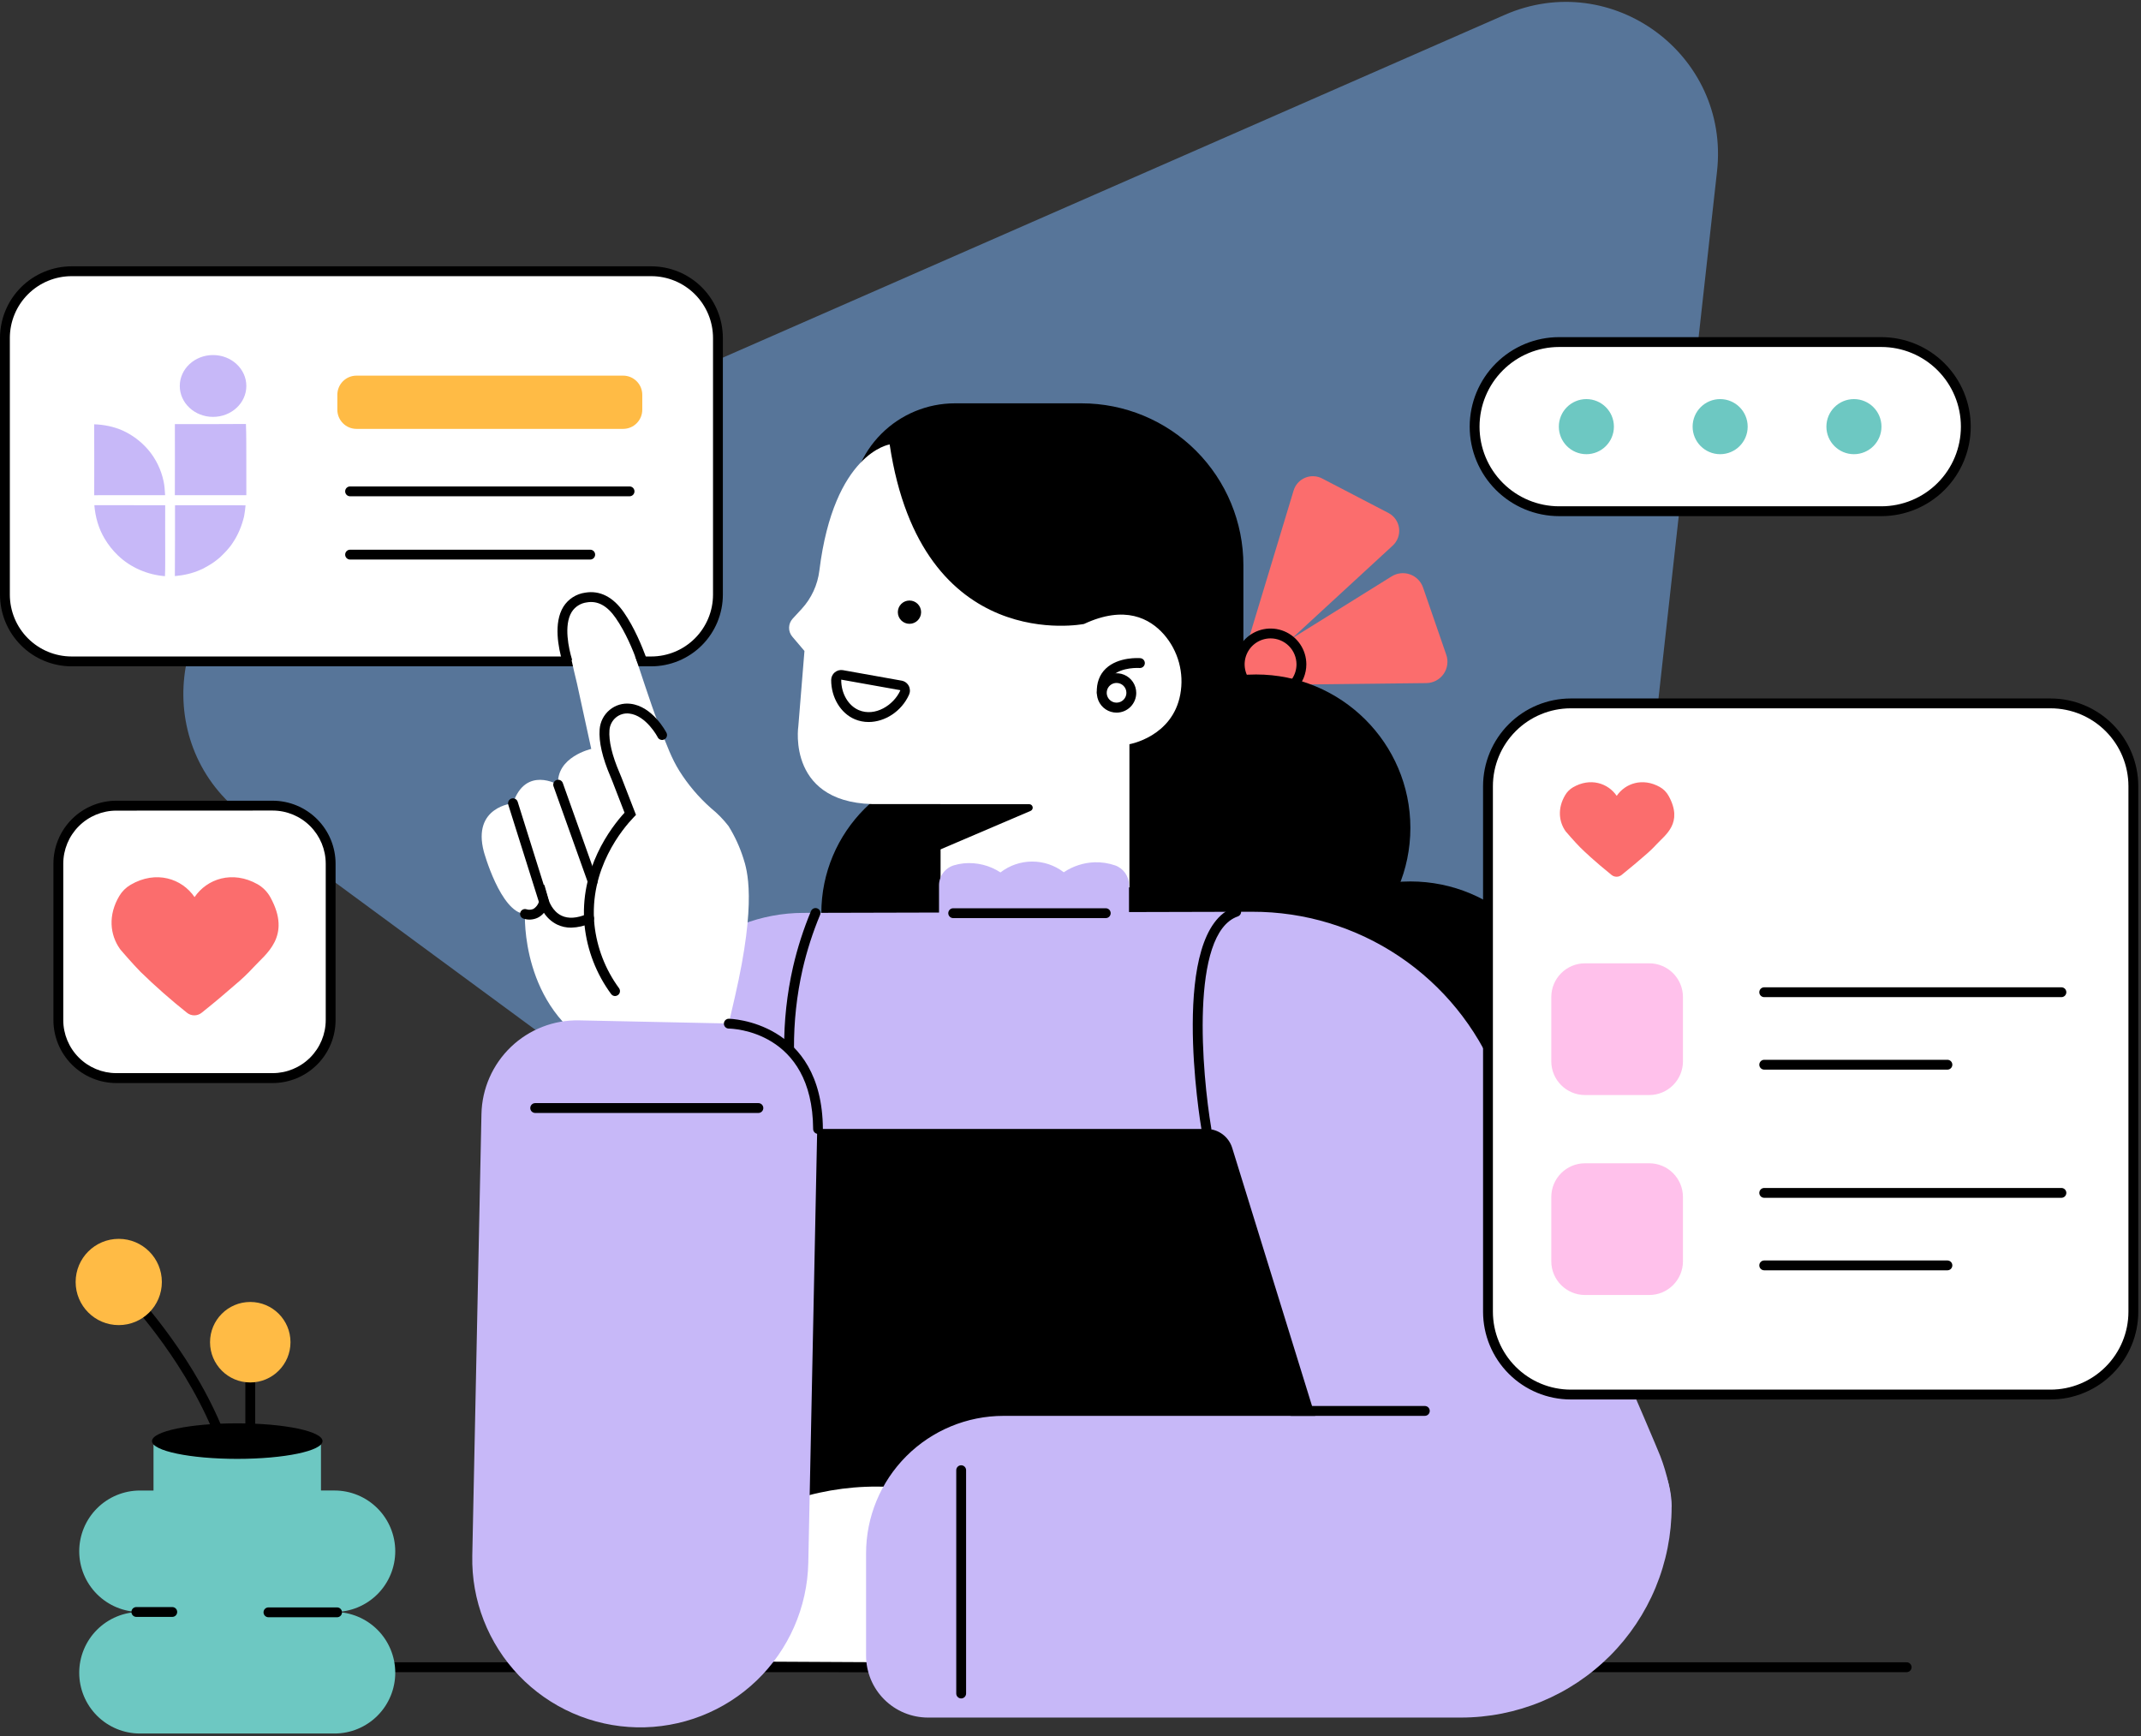 <svg width="571" height="463" viewBox="0 0 571 463" fill="none" xmlns="http://www.w3.org/2000/svg">
<rect x="0" y="0" width="571" height="463" fill="#333333" stroke="none"/>
<g clip-path="url(#clip0_199_312)">
<path d="M401.269 3.977L73.215 147.784C44.584 160.337 40.266 199.193 65.452 217.719L353.955 430.057C379.134 448.589 414.931 432.899 418.377 401.828L457.928 45.689C461.38 14.592 429.9 -8.575 401.269 3.977Z" fill="#74ABEC" fill-opacity="0.55"/>
<path d="M508.503 445.937H29.044C28.696 445.937 28.362 445.798 28.116 445.552C27.87 445.305 27.732 444.972 27.732 444.623C27.732 444.275 27.87 443.942 28.116 443.695C28.362 443.449 28.696 443.311 29.044 443.311H508.503C508.851 443.311 509.185 443.449 509.432 443.695C509.677 443.942 509.816 444.275 509.816 444.623C509.816 444.972 509.677 445.305 509.432 445.552C509.185 445.798 508.851 445.937 508.503 445.937Z" fill="black"/>
<path d="M328.637 184.915L345.004 130.808C345.232 130.052 345.624 129.357 346.152 128.77C346.68 128.184 347.331 127.722 348.057 127.415C348.785 127.11 349.57 126.968 350.358 127.001C351.146 127.033 351.917 127.239 352.617 127.604L370.282 136.795C371.046 137.193 371.703 137.769 372.197 138.473C372.691 139.179 373.008 139.993 373.121 140.847C373.235 141.701 373.142 142.57 372.848 143.38C372.554 144.189 372.071 144.916 371.437 145.5L328.637 184.915Z" fill="#FB6D6D"/>
<path d="M324.446 182.795L371.143 153.713C371.868 153.262 372.685 152.979 373.534 152.888C374.383 152.796 375.241 152.895 376.046 153.18C376.851 153.466 377.581 153.929 378.183 154.534C378.785 155.14 379.243 155.873 379.523 156.68L385.718 174.622C386.012 175.473 386.1 176.383 385.973 177.276C385.848 178.168 385.512 179.018 384.994 179.755C384.475 180.492 383.789 181.096 382.992 181.515C382.196 181.936 381.31 182.16 380.409 182.171L324.446 182.795Z" fill="#FB6D6D"/>
<path d="M258.415 282.914C280.157 282.914 297.783 265.282 297.783 243.533C297.783 221.782 280.157 204.15 258.415 204.15C236.673 204.15 219.048 221.782 219.048 243.533C219.048 265.282 236.673 282.914 258.415 282.914Z" fill="black"/>
<path d="M173.691 72.336H19.097C9.275 72.336 1.313 80.301 1.313 90.126V158.597C1.313 168.423 9.275 176.388 19.097 176.388H173.691C183.512 176.388 191.474 168.423 191.474 158.597V90.126C191.474 80.301 183.512 72.336 173.691 72.336Z" fill="white"/>
<path d="M56.822 111.178C61.724 111.178 65.698 107.486 65.698 102.933C65.698 98.379 61.724 94.687 56.822 94.687C51.92 94.687 47.946 98.379 47.946 102.933C47.946 107.486 51.92 111.178 56.822 111.178Z" fill="#C7B8F8"/>
<path d="M46.638 113.109C52.958 113.104 59.275 113.121 65.592 113.067C65.718 116.288 65.673 119.512 65.692 122.733C65.695 125.841 65.684 128.95 65.698 132.062C59.342 132.069 52.989 132.056 46.632 132.067C46.657 125.748 46.649 119.43 46.638 113.109Z" fill="#C7B8F8"/>
<path d="M25.12 113.154C27.715 113.241 30.305 113.757 32.687 114.805C35.271 115.974 37.592 117.72 39.452 119.863C41.532 122.274 42.97 125.226 43.627 128.346C43.901 129.568 43.951 130.82 44.038 132.064C37.735 132.066 31.432 132.056 25.128 132.069C25.134 125.766 25.148 119.458 25.12 113.154Z" fill="#C7B8F8"/>
<path d="M25.162 134.721C31.459 134.74 37.759 134.749 44.057 134.743C44.015 138.831 44.074 142.924 44.06 147.012C44.037 149.227 44.102 151.445 43.995 153.659C39.356 153.291 34.821 151.37 31.454 148.126C30.064 146.796 28.858 145.273 27.883 143.614C26.277 140.927 25.413 137.838 25.162 134.721Z" fill="#C7B8F8"/>
<path d="M46.678 134.749C52.947 134.76 59.22 134.696 65.489 134.769C65.4 135.763 65.274 136.754 65.092 137.734C64.488 140.2 63.535 142.595 62.108 144.698C61.166 146.192 59.913 147.444 58.647 148.657C57.715 149.447 56.737 150.191 55.674 150.794C54.933 151.168 54.251 151.662 53.468 151.951C51.317 152.931 48.977 153.423 46.636 153.64C46.703 147.346 46.647 141.048 46.678 134.749Z" fill="#C7B8F8"/>
<path d="M173.69 177.7H19.103C14.038 177.695 9.182 175.68 5.601 172.097C2.019 168.514 0.005 163.657 0 158.59V90.133C0.005 85.066 2.019 80.209 5.601 76.626C9.182 73.043 14.038 71.028 19.103 71.023H173.69C178.754 71.03 183.608 73.046 187.188 76.628C190.768 80.211 192.781 85.067 192.786 90.133V158.59C192.781 163.656 190.768 168.512 187.188 172.095C183.608 175.677 178.754 177.693 173.69 177.7ZM19.103 73.649C14.734 73.652 10.544 75.39 7.455 78.481C4.366 81.571 2.628 85.762 2.625 90.133V158.59C2.628 162.961 4.366 167.151 7.455 170.242C10.544 173.333 14.734 175.071 19.103 175.074H173.69C178.058 175.069 182.246 173.331 185.333 170.241C188.421 167.15 190.158 162.96 190.161 158.59V90.133C190.158 85.763 188.421 81.573 185.333 78.483C182.246 75.393 178.058 73.654 173.69 73.649H19.103Z" fill="black"/>
<path d="M166.182 100.177H95.08C92.257 100.177 89.968 102.467 89.968 105.291V109.262C89.968 112.087 92.257 114.377 95.08 114.377H166.182C169.005 114.377 171.294 112.087 171.294 109.262V105.291C171.294 102.467 169.005 100.177 166.182 100.177Z" fill="#FFBB45"/>
<path d="M167.902 132.351H93.367C93.019 132.351 92.686 132.212 92.439 131.966C92.193 131.72 92.055 131.386 92.055 131.038C92.055 130.689 92.193 130.356 92.439 130.109C92.686 129.863 93.019 129.725 93.367 129.725H167.902C168.25 129.725 168.583 129.863 168.83 130.109C169.076 130.356 169.214 130.689 169.214 131.038C169.214 131.386 169.076 131.72 168.83 131.966C168.583 132.212 168.25 132.351 167.902 132.351Z" fill="black"/>
<path d="M157.409 149.223H93.367C93.019 149.223 92.686 149.085 92.439 148.838C92.193 148.592 92.055 148.258 92.055 147.91C92.055 147.561 92.193 147.228 92.439 146.981C92.686 146.735 93.019 146.597 93.367 146.597H157.409C157.756 146.597 158.091 146.735 158.337 146.981C158.582 147.228 158.721 147.561 158.721 147.91C158.721 148.258 158.582 148.592 158.337 148.838C158.091 149.085 157.756 149.223 157.409 149.223Z" fill="black"/>
<path d="M376.142 316.893C398.873 316.893 417.3 298.576 417.3 275.981C417.3 253.386 398.873 235.069 376.142 235.069C353.411 235.069 334.984 253.386 334.984 275.981C334.984 298.576 353.411 316.893 376.142 316.893Z" fill="black"/>
<path d="M334.984 261.696C357.716 261.696 376.143 243.38 376.143 220.785C376.143 198.19 357.716 179.873 334.984 179.873C312.253 179.873 293.825 198.19 293.825 220.785C293.825 243.38 312.253 261.696 334.984 261.696Z" fill="black"/>
<path d="M298.825 214.214H273.81C267.652 214.214 261.555 213.001 255.866 210.642C250.176 208.285 245.007 204.83 240.654 200.474C236.299 196.116 232.846 190.946 230.49 185.254C228.134 179.562 226.922 173.462 226.923 167.302V135.292C226.931 127.934 229.86 120.88 235.066 115.68C240.27 110.48 247.325 107.56 254.681 107.562H288.457C299.903 107.562 310.878 112.111 318.972 120.206C327.064 128.303 331.611 139.283 331.611 150.732V181.475C331.607 185.778 330.757 190.039 329.107 194.013C327.457 197.988 325.041 201.598 321.997 204.638C318.952 207.678 315.339 210.089 311.363 211.732C307.387 213.375 303.128 214.218 298.825 214.214Z" fill="black"/>
<path d="M237.271 118.525C237.271 118.525 222.427 120.717 218.529 152.124C218.068 155.96 216.413 159.554 213.798 162.398L211.409 164.984C210.807 165.635 210.464 166.484 210.446 167.372C210.428 168.258 210.736 169.121 211.311 169.796L214.546 173.604L212.912 193.692C212.912 193.692 209.631 215.1 234.823 214.437H250.849V236.646H301.214V198.471C301.214 198.471 312.692 196.502 314.778 185.197C315.305 182.371 315.185 179.463 314.429 176.69C313.672 173.917 312.298 171.351 310.408 169.186C306.648 164.925 300.02 161.308 289.107 166.402C289.113 166.402 245.763 175.107 237.271 118.525Z" fill="white"/>
<path d="M297.783 190.048C296.744 190.048 295.73 189.74 294.866 189.163C294.003 188.586 293.33 187.766 292.933 186.807C292.536 185.847 292.431 184.791 292.634 183.772C292.836 182.753 293.336 181.818 294.071 181.083C294.805 180.348 295.74 179.849 296.759 179.646C297.777 179.443 298.833 179.547 299.791 179.944C300.751 180.342 301.571 181.015 302.148 181.878C302.725 182.742 303.033 183.757 303.033 184.796C303.033 186.189 302.479 187.525 301.495 188.51C300.51 189.495 299.175 190.048 297.783 190.048ZM297.783 182.132C297.264 182.132 296.756 182.285 296.325 182.573C295.893 182.862 295.557 183.272 295.358 183.753C295.159 184.232 295.107 184.76 295.208 185.269C295.309 185.778 295.56 186.247 295.927 186.614C296.294 186.981 296.762 187.231 297.271 187.333C297.78 187.434 298.307 187.382 298.788 187.183C299.267 186.985 299.676 186.648 299.965 186.216C300.254 185.784 300.408 185.277 300.408 184.757C300.408 184.061 300.131 183.393 299.639 182.9C299.147 182.408 298.479 182.132 297.783 182.132Z" fill="black"/>
<path d="M293.826 186.09C293.484 186.091 293.157 185.957 292.911 185.719C292.667 185.482 292.524 185.158 292.513 184.817C292.422 182.106 293.229 179.913 294.922 178.297C298.282 175.094 303.893 175.501 304.109 175.521C304.457 175.548 304.781 175.712 305.008 175.977C305.235 176.243 305.347 176.587 305.32 176.936C305.293 177.284 305.129 177.606 304.864 177.834C304.598 178.061 304.254 178.174 303.905 178.147C303.86 178.147 299.207 177.818 296.687 180.221C295.552 181.311 295.033 182.788 295.099 184.744C295.106 184.917 295.078 185.089 295.017 185.252C294.956 185.414 294.863 185.562 294.745 185.688C294.626 185.815 294.484 185.917 294.327 185.987C294.169 186.059 293.999 186.098 293.826 186.103V186.09Z" fill="black"/>
<path d="M242.555 166.363C244.269 166.363 245.659 164.973 245.659 163.257C245.659 161.543 244.269 160.153 242.555 160.153C240.841 160.153 239.451 161.543 239.451 163.257C239.451 164.973 240.841 166.363 242.555 166.363Z" fill="black"/>
<path d="M231.654 192.55C230.39 192.555 229.138 192.304 227.972 191.814C224.199 190.219 221.666 186.011 221.673 181.351C221.674 180.959 221.761 180.574 221.927 180.22C222.094 179.866 222.336 179.553 222.636 179.303C222.936 179.053 223.288 178.871 223.665 178.771C224.043 178.671 224.438 178.655 224.823 178.725L240.474 181.521C240.874 181.595 241.251 181.758 241.58 182C241.907 182.242 242.176 182.554 242.365 182.914C242.555 183.274 242.66 183.673 242.674 184.08C242.687 184.486 242.608 184.891 242.443 185.263C240.434 189.727 235.992 192.55 231.654 192.55ZM224.35 181.278C224.343 181.297 224.343 181.318 224.35 181.337C224.35 184.961 226.233 188.191 229.049 189.385C233.367 191.21 238.34 188.073 240.106 184.133L240.067 184.055L224.409 181.259L224.35 181.278Z" fill="black"/>
<path d="M250.435 214.463H274.499C274.712 214.465 274.919 214.539 275.083 214.675C275.248 214.81 275.361 214.999 275.405 215.207C275.447 215.416 275.417 215.634 275.32 215.823C275.222 216.012 275.062 216.163 274.866 216.249L250.435 226.687V214.463Z" fill="black"/>
<path d="M250.435 236.134C250.43 234.936 250.81 233.769 251.519 232.804C252.228 231.839 253.228 231.129 254.372 230.776C255.248 230.511 256.147 230.332 257.056 230.239C260.494 229.92 263.937 230.773 266.828 232.661C269.242 230.79 272.207 229.771 275.26 229.764C278.314 229.757 281.284 230.762 283.706 232.621C286.15 230.98 289.006 230.056 291.948 229.956C293.795 229.905 295.634 230.186 297.382 230.783C298.471 231.164 299.414 231.874 300.08 232.815C300.747 233.756 301.105 234.881 301.103 236.035V247.523H250.435V236.134Z" fill="#C7B8F8"/>
<path d="M445.8 401.861L156.24 401.619L169.076 284.063C170.293 272.923 175.572 262.621 183.903 255.13C192.235 247.637 203.035 243.48 214.238 243.453L333.94 243.152C347.906 243.118 361.564 247.258 373.16 255.042C384.758 262.826 393.767 273.899 399.031 286.84C423.312 342.693 440.878 383.473 442.794 388.311C443.706 390.683 444.437 393.122 444.98 395.605C445.406 397.667 445.68 399.758 445.8 401.861Z" fill="#C7B8F8"/>
<path d="M358.193 401.71H209.768V301.078H321.779C323.31 301.078 324.8 301.568 326.031 302.477C327.262 303.385 328.172 304.664 328.624 306.126L358.193 401.71Z" fill="black"/>
<path d="M321.761 302.392C321.449 302.396 321.144 302.288 320.904 302.089C320.663 301.889 320.502 301.61 320.449 301.302C320.081 299.129 311.636 248.055 329.255 241.917C329.584 241.802 329.945 241.822 330.259 241.974C330.573 242.125 330.814 242.396 330.929 242.724C331.044 243.053 331.022 243.414 330.872 243.728C330.72 244.043 330.451 244.283 330.121 244.398C317.213 248.889 320.632 286.682 323.041 300.855C323.07 301.025 323.065 301.2 323.027 301.368C322.988 301.536 322.917 301.696 322.817 301.837C322.717 301.978 322.591 302.098 322.444 302.19C322.298 302.281 322.135 302.343 321.965 302.371C321.897 302.384 321.83 302.39 321.761 302.392Z" fill="black"/>
<path d="M213.05 302.392C212.754 302.392 212.466 302.292 212.234 302.109C212.001 301.925 211.838 301.669 211.771 301.381C208.344 287.09 208.251 272.201 211.501 257.87C212.68 252.766 214.286 247.773 216.305 242.941C216.445 242.63 216.702 242.384 217.02 242.259C217.338 242.134 217.691 242.137 218.007 242.268C218.322 242.4 218.574 242.65 218.709 242.964C218.843 243.278 218.85 243.633 218.726 243.952C216.767 248.648 215.206 253.502 214.06 258.46C210.899 272.401 210.991 286.884 214.33 300.784C214.369 300.952 214.373 301.126 214.345 301.296C214.317 301.466 214.256 301.628 214.164 301.775C214.073 301.921 213.953 302.049 213.813 302.148C213.672 302.249 213.514 302.32 213.345 302.359C213.249 302.382 213.149 302.394 213.05 302.392Z" fill="black"/>
<path d="M194.29 220.292C192.925 218.527 191.359 216.928 189.624 215.526L189.552 215.461C186.306 212.579 183.487 209.251 181.178 205.574C179.131 202.292 177.897 198.931 175.889 193.757C174.885 191.184 174.176 189.162 173.783 188.033C169.104 174.589 166.032 162.535 161.282 160.802C160.566 160.56 159.823 160.407 159.07 160.349C158.067 160.255 157.056 160.364 156.095 160.666C155.136 160.97 154.246 161.463 153.479 162.115C152.97 162.55 152.528 163.056 152.166 163.619C150.329 166.54 151.242 170.774 153.125 179.118C153.427 180.432 153.696 181.514 153.872 182.236L157.686 199.725C157.686 199.725 148.314 201.845 148.84 209.277C148.84 209.277 140.177 204.143 136.818 214.226C136.818 214.226 125.859 215.113 129.041 227.139C129.041 227.139 133.457 243.237 140 243.768C140 243.768 138.766 268.884 159.628 279.875L193.752 275.58L195.996 265.852C201.902 240.249 199.237 231.945 198.247 228.873C197.289 225.859 195.96 222.977 194.29 220.292Z" fill="white"/>
<path d="M164.051 265.635C163.843 265.636 163.639 265.588 163.455 265.494C163.269 265.4 163.11 265.264 162.987 265.097C159.047 259.746 156.602 253.442 155.9 246.834C154.41 231.735 163.033 220.575 166.564 216.735L163.828 209.67C163.558 208.955 163.21 208.043 162.824 207.137C160.651 202.089 159.673 197.848 159.922 194.526C159.993 193.522 160.266 192.544 160.725 191.649C161.184 190.754 161.82 189.962 162.594 189.32C163.351 188.688 164.23 188.216 165.174 187.934C166.12 187.652 167.113 187.565 168.093 187.679C174.038 188.335 177.595 195.137 177.746 195.419C177.825 195.572 177.874 195.74 177.888 195.912C177.903 196.084 177.883 196.257 177.831 196.422C177.778 196.586 177.694 196.739 177.583 196.871C177.471 197.003 177.334 197.112 177.182 197.191C177.028 197.271 176.861 197.319 176.688 197.333C176.516 197.348 176.343 197.329 176.179 197.275C176.014 197.223 175.862 197.139 175.73 197.028C175.597 196.916 175.489 196.78 175.41 196.627C175.41 196.567 172.345 190.79 167.804 190.291C167.174 190.218 166.536 190.273 165.928 190.453C165.319 190.633 164.754 190.936 164.267 191.342C163.766 191.759 163.354 192.274 163.058 192.856C162.761 193.436 162.585 194.071 162.541 194.723C162.324 197.618 163.231 201.445 165.231 206.1C165.645 207.051 166.006 208.01 166.282 208.725L169.615 217.325L169.031 217.929C166.19 220.877 157.042 231.649 158.531 246.564C159.178 252.703 161.443 258.559 165.094 263.535C165.298 263.815 165.384 264.165 165.331 264.509C165.278 264.852 165.091 265.16 164.812 265.366C164.593 265.534 164.326 265.628 164.051 265.635Z" fill="black"/>
<path d="M238.388 395.296C229.501 394.71 220.582 395.77 212.079 398.421C180.442 408.393 166.406 437.618 163.426 444.236L238.388 444.624V395.296Z" fill="white"/>
<path d="M239.698 445.943L161.398 445.536L162.225 443.698C167.119 432.854 181.728 406.613 211.684 397.167C220.339 394.467 229.418 393.387 238.464 393.983L239.698 394.062V445.943ZM165.479 442.936L237.073 443.305V396.537C228.751 396.131 220.422 397.2 212.472 399.695C185.1 408.301 170.945 431.533 165.479 442.936Z" fill="black"/>
<path d="M152.31 247.392C151.028 247.404 149.76 247.126 148.602 246.578C147.16 245.87 145.936 244.784 145.065 243.434C144.616 243.983 144.053 244.43 143.418 244.746C142.212 245.317 140.831 245.401 139.565 244.976C139.404 244.917 139.255 244.826 139.128 244.709C139.001 244.593 138.898 244.452 138.825 244.297C138.752 244.14 138.711 243.971 138.704 243.799C138.696 243.626 138.723 243.454 138.782 243.292C138.841 243.13 138.931 242.981 139.048 242.854C139.165 242.727 139.305 242.624 139.461 242.551C139.617 242.478 139.786 242.437 139.959 242.429C140.131 242.422 140.303 242.449 140.465 242.508C141.064 242.688 141.707 242.643 142.276 242.383C142.673 242.128 143.015 241.795 143.281 241.407C143.549 241.018 143.735 240.58 143.831 240.118L145.144 235.844L146.371 240.138C146.371 240.138 147.244 243.006 149.777 244.201C151.575 245.055 153.859 244.904 156.562 243.761C156.722 243.686 156.895 243.644 157.071 243.638C157.248 243.631 157.424 243.66 157.589 243.723C157.754 243.786 157.905 243.882 158.032 244.005C158.159 244.128 158.26 244.275 158.329 244.437C158.398 244.599 158.434 244.774 158.434 244.951C158.433 245.128 158.397 245.303 158.327 245.465C158.258 245.628 158.156 245.775 158.03 245.897C157.902 246.019 157.751 246.115 157.585 246.178C155.925 246.931 154.132 247.343 152.31 247.392Z" fill="black"/>
<path d="M145.085 241.825C144.807 241.824 144.535 241.734 144.311 241.569C144.087 241.404 143.922 241.172 143.838 240.906L135.557 214.608C135.452 214.275 135.484 213.915 135.645 213.606C135.806 213.296 136.083 213.064 136.416 212.96C136.749 212.856 137.108 212.888 137.417 213.049C137.727 213.209 137.959 213.487 138.063 213.82L146.312 240.118C146.364 240.283 146.382 240.456 146.368 240.628C146.353 240.8 146.303 240.967 146.224 241.121C146.144 241.273 146.035 241.41 145.902 241.52C145.77 241.631 145.617 241.714 145.452 241.766C145.333 241.803 145.21 241.822 145.085 241.825Z" fill="black"/>
<path d="M158.077 236.383C157.807 236.382 157.543 236.298 157.323 236.141C157.102 235.986 156.934 235.764 156.844 235.51L147.624 209.704C147.566 209.541 147.54 209.368 147.548 209.196C147.557 209.024 147.599 208.855 147.673 208.699C147.747 208.543 147.851 208.403 147.978 208.287C148.107 208.171 148.255 208.081 148.418 208.023C148.58 207.965 148.753 207.939 148.925 207.948C149.098 207.956 149.266 207.998 149.423 208.072C149.578 208.146 149.718 208.249 149.834 208.378C149.95 208.505 150.04 208.655 150.098 208.818L159.285 234.63C159.356 234.829 159.378 235.04 159.349 235.249C159.32 235.458 159.242 235.657 159.12 235.828C158.998 236 158.837 236.14 158.65 236.237C158.463 236.334 158.255 236.384 158.045 236.383H158.077Z" fill="black"/>
<path d="M501.698 91.222H415.831C403.378 91.222 393.283 101.319 393.283 113.776C393.283 126.232 403.378 136.329 415.831 136.329H501.698C514.151 136.329 524.246 126.232 524.246 113.776C524.246 101.319 514.151 91.222 501.698 91.222Z" fill="white"/>
<path d="M501.732 137.648H415.826C409.497 137.648 403.428 135.133 398.954 130.657C394.478 126.18 391.964 120.11 391.964 113.779C391.964 107.448 394.478 101.377 398.954 96.901C403.428 92.424 409.497 89.909 415.826 89.909H501.732C508.06 89.909 514.129 92.424 518.604 96.901C523.078 101.377 525.592 107.448 525.592 113.779C525.592 120.11 523.078 126.18 518.604 130.657C514.129 135.133 508.06 137.648 501.732 137.648ZM415.826 92.535C410.193 92.535 404.792 94.773 400.81 98.757C396.827 102.741 394.589 108.145 394.589 113.779C394.589 119.413 396.827 124.817 400.81 128.801C404.792 132.785 410.193 135.022 415.826 135.022H501.732C507.363 135.022 512.765 132.785 516.748 128.801C520.73 124.817 522.967 119.413 522.967 113.779C522.967 108.145 520.73 102.741 516.748 98.757C512.765 94.773 507.363 92.535 501.732 92.535H415.826Z" fill="black"/>
<path d="M423.082 121.126C427.138 121.126 430.426 117.836 430.426 113.779C430.426 109.722 427.138 106.433 423.082 106.433C419.027 106.433 415.739 109.722 415.739 113.779C415.739 117.836 419.027 121.126 423.082 121.126Z" fill="#6DC8C2"/>
<path d="M458.761 121.126C462.816 121.126 466.104 117.836 466.104 113.779C466.104 109.722 462.816 106.433 458.761 106.433C454.705 106.433 451.417 109.722 451.417 113.779C451.417 117.836 454.705 121.126 458.761 121.126Z" fill="#6DC8C2"/>
<path d="M494.441 121.126C498.496 121.126 501.784 117.836 501.784 113.779C501.784 109.722 498.496 106.433 494.441 106.433C490.385 106.433 487.097 109.722 487.097 113.779C487.097 117.836 490.385 121.126 494.441 121.126Z" fill="#6DC8C2"/>
<path d="M72.724 214.87H31.021C22.482 214.87 15.56 221.795 15.56 230.336V272.055C15.56 280.598 22.482 287.523 31.021 287.523H72.724C81.263 287.523 88.185 280.598 88.185 272.055V230.336C88.185 221.795 81.263 214.87 72.724 214.87Z" fill="white"/>
<path d="M72.717 288.835H31.02C26.573 288.829 22.309 287.057 19.165 283.911C16.021 280.764 14.252 276.499 14.247 272.049V230.324C14.252 225.874 16.021 221.609 19.165 218.462C22.309 215.316 26.573 213.544 31.02 213.537H72.717C77.166 213.543 81.43 215.313 84.576 218.46C87.722 221.607 89.491 225.873 89.497 230.324V272.029C89.497 276.483 87.729 280.755 84.583 283.906C81.437 287.057 77.169 288.83 72.717 288.835ZM31.02 216.183C27.271 216.186 23.677 217.677 21.024 220.328C18.372 222.978 16.879 226.573 16.872 230.324V272.029C16.875 275.782 18.367 279.382 21.019 282.036C23.672 284.691 27.268 286.184 31.02 286.19H72.717C76.469 286.184 80.067 284.691 82.72 282.037C85.374 279.382 86.867 275.783 86.872 272.029V230.324C86.868 226.569 85.376 222.969 82.722 220.314C80.068 217.659 76.47 216.167 72.717 216.163L31.02 216.183Z" fill="black"/>
<path d="M72.126 239.324C71.324 237.85 70.126 236.628 68.668 235.798C61.968 232.05 55.202 234.374 51.888 239.245C48.528 234.315 41.631 231.984 34.826 235.963C33.591 236.682 32.559 237.702 31.827 238.93C28.75 244.103 29.353 249.296 31.939 252.992C31.985 253.058 32.036 253.121 32.09 253.182V253.215C32.142 253.288 35.437 257.108 37.497 259.195C41.431 263.029 45.555 266.661 49.854 270.08C50.41 270.533 51.105 270.781 51.822 270.781C52.54 270.781 53.235 270.533 53.791 270.08C57.499 267.119 60.511 264.552 62.749 262.589C64.458 261.166 66.072 259.631 67.579 257.995C70.794 254.443 77.875 249.788 72.126 239.324Z" fill="#FB6D6D"/>
<path d="M546.9 187.587H418.903C406.718 187.587 396.84 197.468 396.84 209.658V349.835C396.84 362.025 406.718 371.906 418.903 371.906H546.9C559.085 371.906 568.963 362.025 568.963 349.835V209.658C568.963 197.468 559.085 187.587 546.9 187.587Z" fill="white"/>
<path d="M546.901 373.219H418.903C412.706 373.211 406.765 370.746 402.383 366.363C398 361.978 395.536 356.034 395.529 349.835V209.658C395.536 203.458 398 197.514 402.383 193.13C406.765 188.747 412.706 186.281 418.903 186.273H546.901C553.098 186.281 559.04 188.747 563.421 193.13C567.804 197.514 570.268 203.458 570.275 209.658V349.835C570.268 356.034 567.804 361.978 563.421 366.363C559.04 370.746 553.098 373.211 546.901 373.219ZM418.903 188.899C413.403 188.906 408.129 191.095 404.239 194.988C400.349 198.879 398.161 204.154 398.154 209.658V349.835C398.161 355.338 400.349 360.614 404.239 364.505C408.129 368.397 413.403 370.586 418.903 370.593H546.901C552.401 370.586 557.676 368.397 561.565 364.505C565.455 360.614 567.643 355.338 567.65 349.835V209.658C567.645 204.154 565.457 198.877 561.567 194.986C557.678 191.094 552.402 188.905 546.901 188.899H418.903Z" fill="black"/>
<path d="M439.843 256.904H422.722C417.754 256.904 413.726 260.934 413.726 265.905V283.032C413.726 288.002 417.754 292.033 422.722 292.033H439.843C444.812 292.033 448.84 288.002 448.84 283.032V265.905C448.84 260.934 444.812 256.904 439.843 256.904Z" fill="#FFC1EB"/>
<path d="M439.843 310.229H422.722C417.754 310.229 413.726 314.259 413.726 319.23V336.358C413.726 341.328 417.754 345.358 422.722 345.358H439.843C444.812 345.358 448.84 341.328 448.84 336.358V319.23C448.84 314.259 444.812 310.229 439.843 310.229Z" fill="#FFC1EB"/>
<path d="M549.773 265.924H470.514C470.167 265.924 469.832 265.785 469.587 265.539C469.341 265.293 469.202 264.959 469.202 264.611C469.202 264.263 469.341 263.929 469.587 263.682C469.832 263.436 470.167 263.298 470.514 263.298H549.773C550.122 263.298 550.455 263.436 550.702 263.682C550.948 263.929 551.086 264.263 551.086 264.611C551.086 264.959 550.948 265.293 550.702 265.539C550.455 265.785 550.122 265.924 549.773 265.924Z" fill="black"/>
<path d="M519.37 285.257H470.514C470.167 285.257 469.832 285.119 469.587 284.872C469.341 284.626 469.202 284.293 469.202 283.945C469.202 283.596 469.341 283.262 469.587 283.016C469.832 282.769 470.167 282.631 470.514 282.631H519.37C519.719 282.631 520.052 282.769 520.299 283.016C520.545 283.262 520.683 283.596 520.683 283.945C520.683 284.293 520.545 284.626 520.299 284.872C520.052 285.119 519.719 285.257 519.37 285.257Z" fill="black"/>
<path d="M549.773 319.44H470.514C470.167 319.44 469.832 319.302 469.587 319.056C469.341 318.809 469.202 318.476 469.202 318.127C469.202 317.779 469.341 317.446 469.587 317.199C469.832 316.953 470.167 316.814 470.514 316.814H549.773C550.122 316.814 550.455 316.953 550.702 317.199C550.948 317.446 551.086 317.779 551.086 318.127C551.086 318.476 550.948 318.809 550.702 319.056C550.455 319.302 550.122 319.44 549.773 319.44Z" fill="black"/>
<path d="M519.37 338.773H470.514C470.167 338.773 469.832 338.635 469.587 338.389C469.341 338.143 469.202 337.808 469.202 337.46C469.202 337.112 469.341 336.778 469.587 336.531C469.832 336.286 470.167 336.148 470.514 336.148H519.37C519.719 336.148 520.052 336.286 520.299 336.531C520.545 336.778 520.683 337.112 520.683 337.46C520.683 337.808 520.545 338.143 520.299 338.389C520.052 338.635 519.719 338.773 519.37 338.773Z" fill="black"/>
<path d="M445.039 212.29C444.492 211.28 443.671 210.445 442.67 209.881C438.077 207.308 433.443 208.903 431.173 212.244C428.869 208.863 424.145 207.268 419.492 209.979C418.648 210.476 417.944 211.179 417.445 212.021C415.332 215.559 415.745 219.118 417.517 221.651C417.548 221.698 417.584 221.742 417.622 221.783C417.661 221.836 419.919 224.455 421.33 225.885C422.537 227.1 425.516 229.884 429.795 233.336C430.175 233.643 430.649 233.81 431.137 233.81C431.625 233.81 432.098 233.643 432.479 233.336C435.018 231.302 437.072 229.542 438.615 228.203C439.774 227.228 440.87 226.179 441.896 225.065C444.127 222.656 448.983 219.466 445.039 212.29Z" fill="#FB6D6D"/>
<path d="M389.634 458.049H247.495C245.326 458.05 243.179 457.623 241.175 456.794C239.171 455.963 237.351 454.747 235.817 453.214C234.282 451.68 233.066 449.859 232.236 447.854C231.406 445.85 230.978 443.701 230.978 441.532V414.268C230.98 404.541 234.844 395.213 241.719 388.335C248.594 381.458 257.918 377.593 267.642 377.592H421.54C427.98 377.592 434.155 380.15 438.709 384.705C443.262 389.26 445.821 395.438 445.821 401.88C445.818 409.26 444.363 416.566 441.538 423.382C438.713 430.198 434.573 436.39 429.356 441.606C424.138 446.821 417.945 450.958 411.13 453.779C404.315 456.6 397.011 458.051 389.634 458.049Z" fill="#C7B8F8"/>
<path d="M169.831 460.655C163.946 460.533 158.143 459.253 152.754 456.887C147.365 454.522 142.494 451.118 138.419 446.868C134.345 442.619 131.147 437.609 129.009 432.123C126.87 426.638 125.832 420.785 125.956 414.899L128.403 297.094C128.546 290.329 131.368 283.897 136.25 279.213C141.132 274.529 147.673 271.976 154.435 272.115L193.055 272.923C199.812 273.069 206.235 275.894 210.911 280.776C215.587 285.658 218.133 292.198 217.991 298.958L215.57 416.763C215.447 422.649 214.168 428.454 211.803 433.846C209.439 439.238 206.035 444.11 201.788 448.186C197.541 452.262 192.532 455.461 187.049 457.601C181.566 459.74 175.715 460.778 169.831 460.655Z" fill="#C7B8F8"/>
<path d="M380 377.585H344.367C344.019 377.585 343.685 377.445 343.439 377.2C343.193 376.953 343.054 376.619 343.054 376.271C343.054 375.923 343.193 375.589 343.439 375.343C343.685 375.097 344.019 374.958 344.367 374.958H380C380.348 374.958 380.682 375.097 380.928 375.343C381.174 375.589 381.312 375.923 381.312 376.271C381.312 376.619 381.174 376.953 380.928 377.2C380.682 377.445 380.348 377.585 380 377.585Z" fill="black"/>
<path d="M338.856 186.714C336.97 186.714 335.126 186.154 333.558 185.107C331.988 184.058 330.765 182.569 330.043 180.826C329.32 179.082 329.131 177.165 329.497 175.314C329.863 173.463 330.77 171.762 332.103 170.426C333.435 169.09 335.133 168.18 336.983 167.809C338.833 167.439 340.751 167.625 342.495 168.344C344.237 169.063 345.729 170.284 346.78 171.851C347.831 173.419 348.394 175.262 348.398 177.149C348.4 178.404 348.154 179.647 347.675 180.807C347.197 181.966 346.494 183.021 345.608 183.909C344.722 184.797 343.669 185.502 342.511 185.983C341.352 186.465 340.111 186.713 338.856 186.714ZM338.856 170.249C337.488 170.249 336.15 170.655 335.012 171.417C333.873 172.178 332.988 173.26 332.464 174.525C331.941 175.79 331.806 177.183 332.074 178.526C332.342 179.868 333.003 181.101 333.973 182.068C334.942 183.035 336.176 183.693 337.519 183.958C338.862 184.222 340.253 184.082 341.517 183.555C342.78 183.029 343.86 182.139 344.617 180.998C345.375 179.858 345.777 178.518 345.773 177.149C345.766 175.318 345.035 173.564 343.738 172.271C342.442 170.978 340.687 170.251 338.856 170.249Z" fill="black"/>
<path d="M218.176 302.392C217.828 302.392 217.494 302.254 217.248 302.007C217.001 301.761 216.863 301.427 216.863 301.079C216.693 274.879 195.274 274.308 194.375 274.308C194.026 274.308 193.693 274.169 193.447 273.923C193.2 273.677 193.062 273.343 193.062 272.995C193.062 272.646 193.2 272.313 193.447 272.066C193.693 271.82 194.026 271.682 194.375 271.682C194.624 271.682 219.272 272.253 219.462 301.085C219.462 301.433 219.324 301.768 219.078 302.014C218.831 302.26 218.498 302.399 218.149 302.399L218.176 302.392Z" fill="black"/>
<path d="M294.901 244.845H254.215C253.868 244.845 253.533 244.707 253.288 244.46C253.042 244.214 252.903 243.88 252.903 243.532C252.903 243.183 253.042 242.85 253.288 242.603C253.533 242.357 253.868 242.219 254.215 242.219H294.901C295.25 242.219 295.584 242.357 295.83 242.603C296.076 242.85 296.214 243.183 296.214 243.532C296.214 243.88 296.076 244.214 295.83 244.46C295.584 244.707 295.25 244.845 294.901 244.845Z" fill="black"/>
<path d="M256.342 452.948C255.994 452.948 255.661 452.81 255.415 452.563C255.168 452.317 255.03 451.984 255.03 451.635V392.079C255.03 391.731 255.168 391.397 255.415 391.151C255.661 390.905 255.994 390.767 256.342 390.767C256.691 390.767 257.024 390.905 257.271 391.151C257.517 391.397 257.655 391.731 257.655 392.079V451.635C257.655 451.984 257.517 452.317 257.271 452.563C257.024 452.81 256.691 452.948 256.342 452.948Z" fill="black"/>
<path d="M202.263 296.811H142.736C142.388 296.811 142.054 296.673 141.808 296.426C141.562 296.181 141.423 295.847 141.423 295.499C141.423 295.151 141.562 294.816 141.808 294.57C142.054 294.324 142.388 294.185 142.736 294.185H202.263C202.61 294.185 202.944 294.324 203.19 294.57C203.436 294.816 203.575 295.151 203.575 295.499C203.575 295.847 203.436 296.181 203.19 296.426C202.944 296.673 202.61 296.811 202.263 296.811Z" fill="black"/>
<path d="M59.316 385.836C59.047 385.837 58.785 385.755 58.564 385.6C58.343 385.447 58.175 385.229 58.083 384.977C50.47 364.205 34.734 347.34 34.576 347.177C34.337 346.923 34.208 346.585 34.218 346.237C34.228 345.889 34.376 345.558 34.629 345.318C34.882 345.08 35.22 344.95 35.568 344.96C35.917 344.97 36.247 345.118 36.486 345.371C36.644 345.542 52.747 362.781 60.55 384.103C60.668 384.43 60.653 384.79 60.506 385.105C60.36 385.42 60.095 385.664 59.769 385.784C59.623 385.829 59.469 385.848 59.316 385.836Z" fill="black"/>
<path d="M66.745 387.976C66.397 387.976 66.063 387.838 65.817 387.592C65.571 387.346 65.433 387.011 65.433 386.663V368.682C65.433 368.334 65.571 368.001 65.817 367.754C66.063 367.508 66.397 367.37 66.745 367.37C67.093 367.37 67.427 367.508 67.673 367.754C67.919 368.001 68.058 368.334 68.058 368.682V386.663C68.058 387.011 67.919 387.346 67.673 387.592C67.427 387.838 67.093 387.976 66.745 387.976Z" fill="black"/>
<path d="M105.415 413.704C105.413 409.406 103.706 405.284 100.667 402.245C97.629 399.205 93.509 397.497 89.213 397.495H85.603V385.252H40.941V397.502H37.331C33.034 397.502 28.913 399.21 25.875 402.25C22.836 405.29 21.129 409.412 21.129 413.711C21.134 418.005 22.844 422.123 25.882 425.156C28.92 428.191 33.038 429.894 37.331 429.892C35.204 429.892 33.097 430.31 31.131 431.124C29.166 431.938 27.38 433.131 25.875 434.636C24.37 436.14 23.177 437.927 22.363 439.893C21.548 441.859 21.129 443.966 21.129 446.094C21.128 448.224 21.547 450.332 22.361 452.299C23.175 454.265 24.368 456.052 25.873 457.557C27.377 459.063 29.164 460.257 31.13 461.071C33.096 461.885 35.203 462.304 37.331 462.303H89.213C93.51 462.303 97.63 460.595 100.669 457.555C103.708 454.516 105.415 450.393 105.415 446.094C105.413 441.797 103.706 437.676 100.667 434.638C97.629 431.599 93.509 429.892 89.213 429.892C93.506 429.892 97.625 428.188 100.662 425.153C103.701 422.117 105.41 417.999 105.415 413.704Z" fill="#6DC8C2"/>
<path d="M89.897 431.298H71.595C71.247 431.298 70.913 431.159 70.667 430.913C70.421 430.667 70.282 430.332 70.282 429.984C70.282 429.636 70.421 429.302 70.667 429.056C70.913 428.81 71.247 428.672 71.595 428.672H89.897C90.245 428.672 90.579 428.81 90.825 429.056C91.071 429.302 91.209 429.636 91.209 429.984C91.209 430.332 91.071 430.667 90.825 430.913C90.579 431.159 90.245 431.298 89.897 431.298Z" fill="black"/>
<path d="M45.943 431.206H36.362C36.014 431.206 35.68 431.067 35.434 430.821C35.188 430.575 35.05 430.241 35.05 429.892C35.05 429.544 35.188 429.211 35.434 428.964C35.68 428.718 36.014 428.58 36.362 428.58H45.943C46.291 428.58 46.625 428.718 46.871 428.964C47.117 429.211 47.255 429.544 47.255 429.892C47.255 430.241 47.117 430.575 46.871 430.821C46.625 431.067 46.291 431.206 45.943 431.206Z" fill="black"/>
<path d="M63.279 389.059C75.837 389.059 86.017 386.937 86.017 384.319C86.017 381.702 75.837 379.58 63.279 379.58C50.721 379.58 40.541 381.702 40.541 384.319C40.541 386.937 50.721 389.059 63.279 389.059Z" fill="black"/>
<path d="M66.744 368.682C72.669 368.682 77.473 363.877 77.473 357.949C77.473 352.021 72.669 347.216 66.744 347.216C60.818 347.216 56.015 352.021 56.015 357.949C56.015 363.877 60.818 368.682 66.744 368.682Z" fill="#FFBB45"/>
<path d="M31.669 353.387C38.019 353.387 43.167 348.237 43.167 341.885C43.167 335.533 38.019 330.384 31.669 330.384C25.32 330.384 20.172 335.533 20.172 341.885C20.172 348.237 25.32 353.387 31.669 353.387Z" fill="#FFBB45"/>
<path d="M170.082 176.847C168.77 173.263 166.873 168.661 164.208 164.813C161.951 161.531 159.373 160.153 156.537 160.645C155.718 160.743 154.929 161.021 154.23 161.459C153.529 161.897 152.935 162.484 152.489 163.179C150.25 166.77 151.74 173.105 152.489 175.652L152.586 175.981L150.087 176.775L149.968 176.387C148.925 172.79 147.567 166.113 150.264 161.787C150.903 160.776 151.756 159.918 152.763 159.272C153.77 158.628 154.906 158.21 156.091 158.052C159.97 157.395 163.526 159.194 166.374 163.304C169.222 167.413 171.158 172.193 172.549 175.915L170.082 176.847Z" fill="black"/>
</g>
<defs>
<clipPath id="clip0_199_312">
<rect width="571" height="462" fill="white" transform="translate(0 0.5)"/>
</clipPath>
</defs>
</svg>
